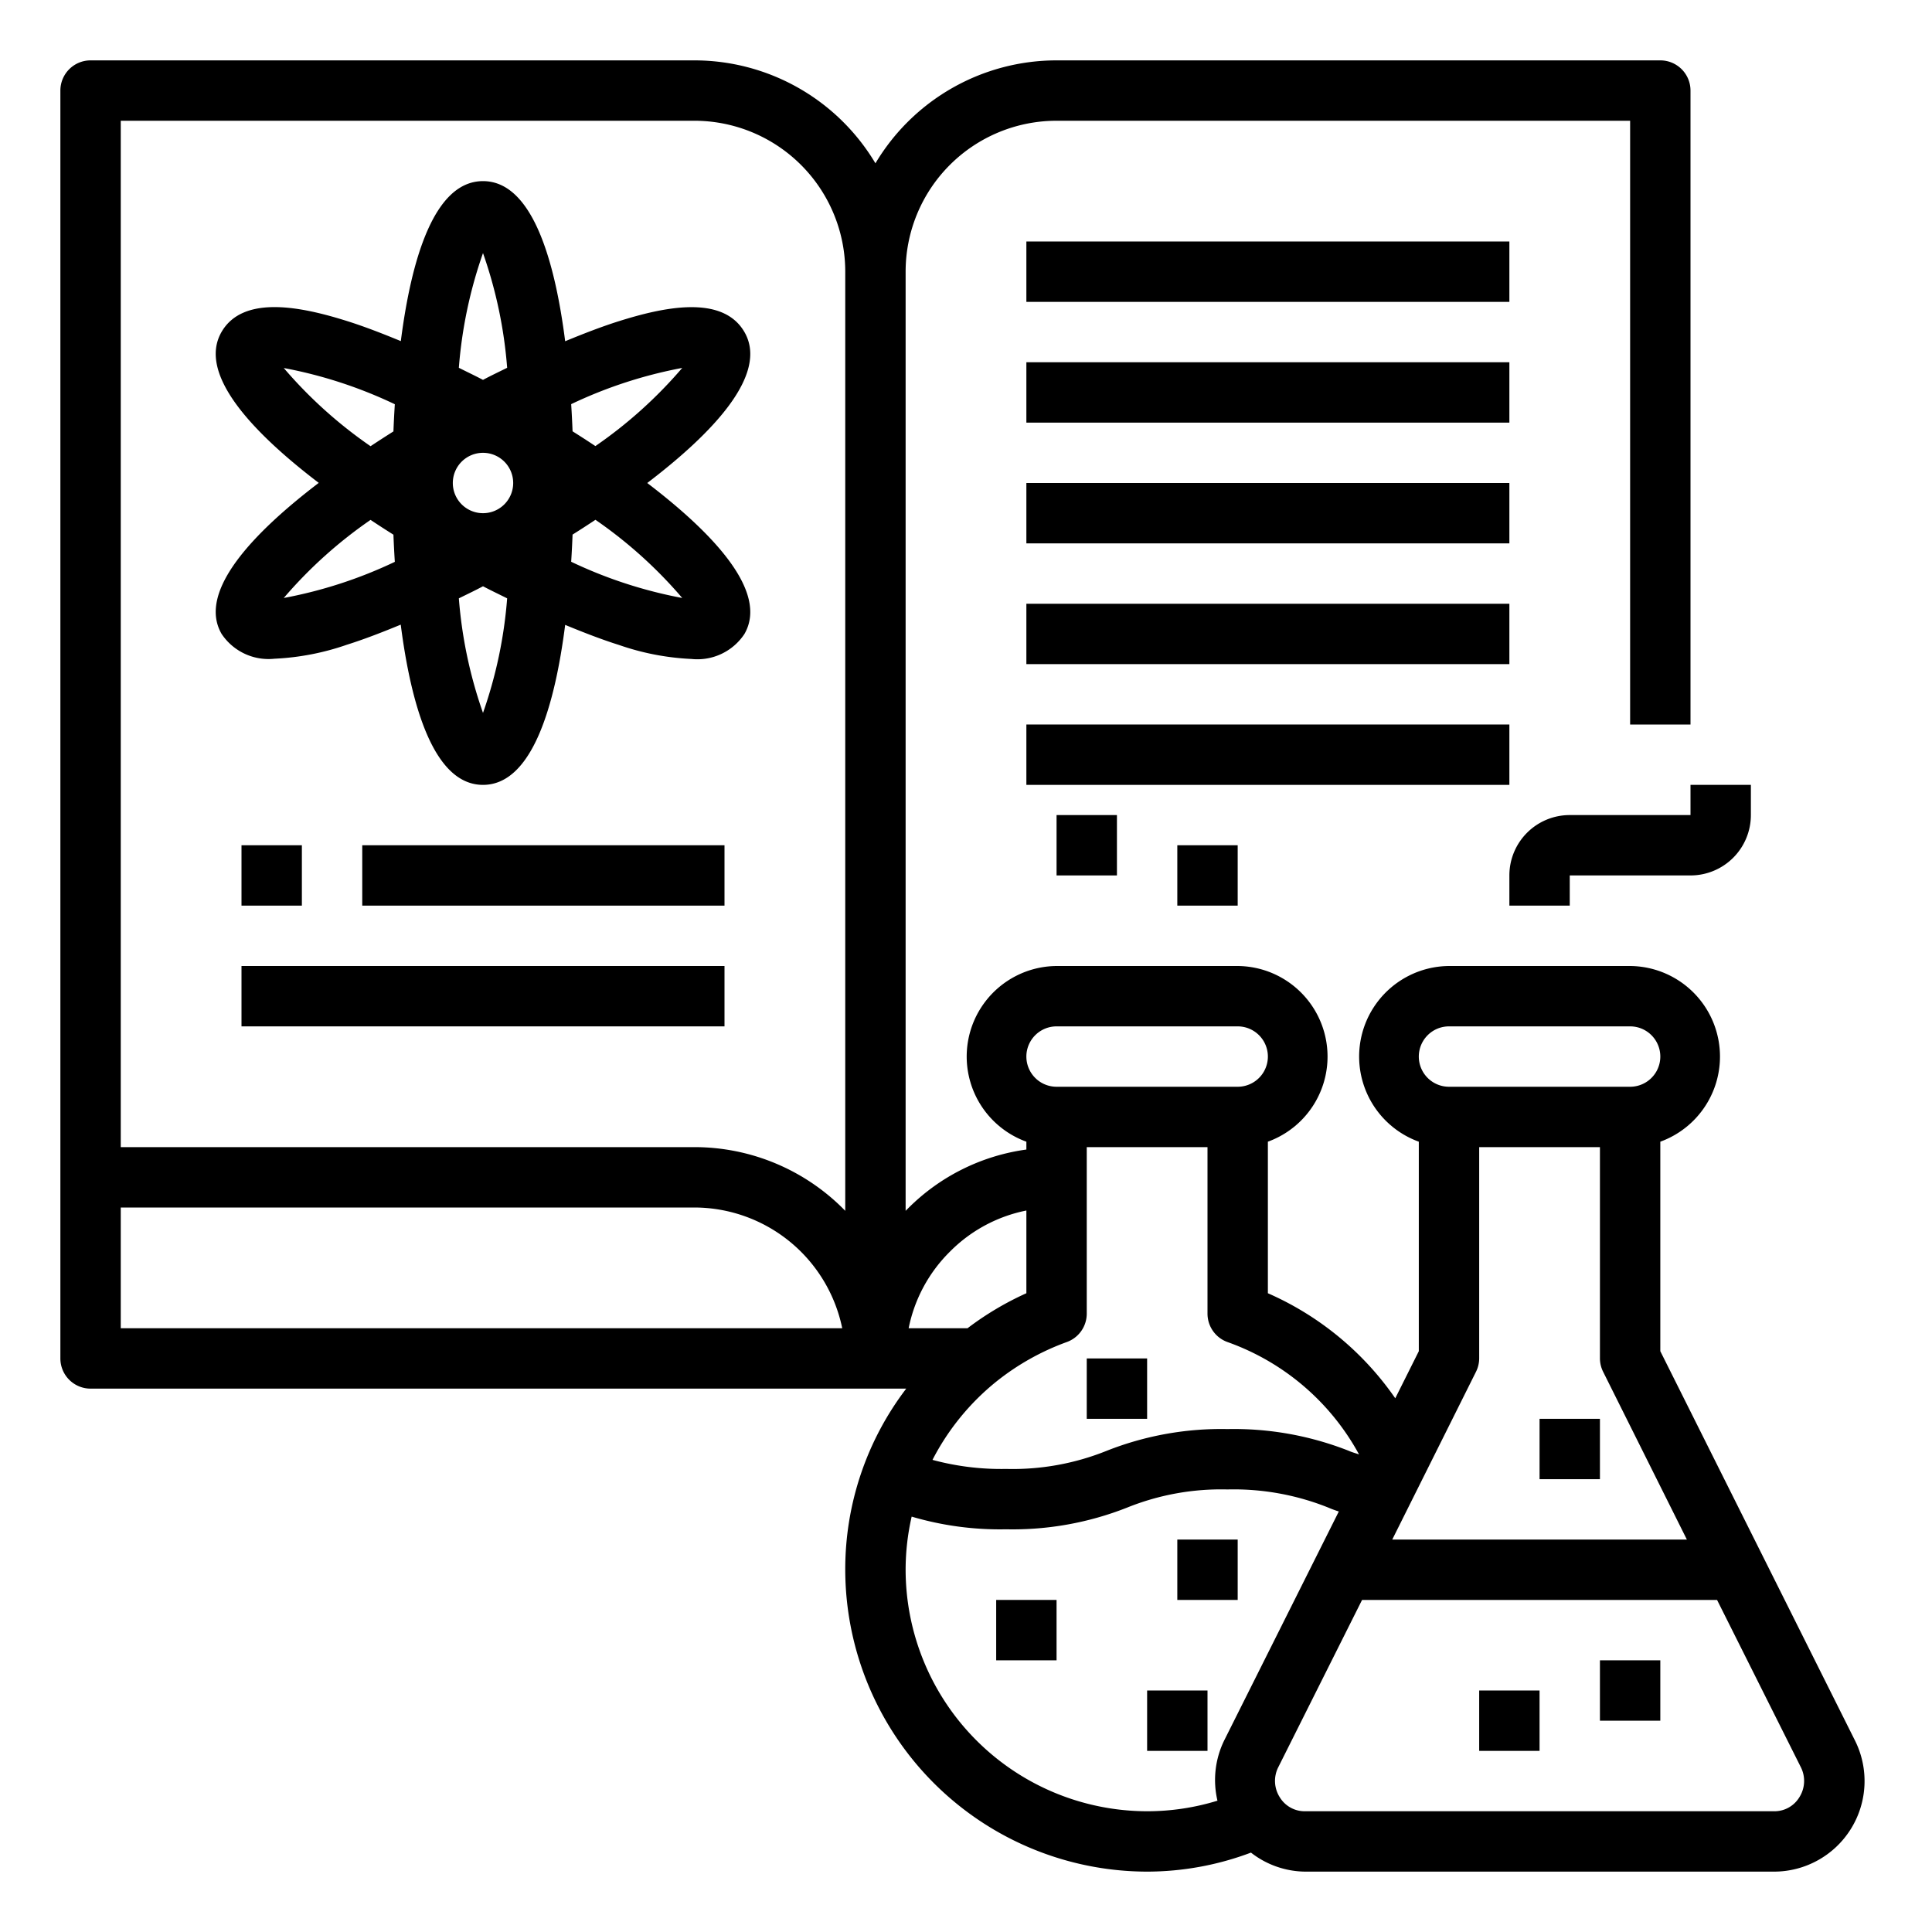 <svg xmlns="http://www.w3.org/2000/svg" viewBox="0 0 64 64" x="0px" y="0px"><g><rect x="34" y="8" width="16" height="2"></rect><rect x="34" y="12" width="16" height="2"></rect><rect x="34" y="16" width="16" height="2"></rect><rect x="34" y="20" width="16" height="2"></rect><rect x="34" y="24" width="16" height="2"></rect><rect x="12" y="28" width="12" height="2"></rect><rect x="8" y="32" width="16" height="2"></rect><path d="M24.661,11c-.732-1.266-2.723-.812-4.157-.361-.553.174-1.158.407-1.782.665C18.383,8.646,17.637,6,16,6s-2.383,2.646-2.722,5.3c-.624-.258-1.229-.491-1.782-.665-1.434-.451-3.426-.9-4.157.361-.816,1.415,1.093,3.379,3.22,5-2.127,1.621-4.036,3.585-3.22,5a1.867,1.867,0,0,0,1.754.825,8.479,8.479,0,0,0,2.4-.464c.553-.174,1.158-.407,1.782-.665C13.617,23.354,14.363,26,16,26s2.383-2.646,2.722-5.3c.624.258,1.229.491,1.782.665a8.479,8.479,0,0,0,2.4.464A1.868,1.868,0,0,0,24.661,21c.816-1.415-1.093-3.379-3.22-5C23.568,14.379,25.477,12.415,24.661,11ZM16,17a1,1,0,1,1,1-1A1,1,0,0,1,16,17Zm0-8.616a14.912,14.912,0,0,1,.8,3.8c-.268.132-.532.257-.8.4-.272-.143-.536-.268-.8-.4A14.912,14.912,0,0,1,16,8.384ZM9.4,12.191a14.946,14.946,0,0,1,3.679,1.2c-.02.314-.035.615-.046.9q-.365.23-.758.49A14.917,14.917,0,0,1,9.4,12.191Zm0,7.618a14.917,14.917,0,0,1,2.875-2.587q.393.261.758.49c.011.286.026.587.046.9A14.946,14.946,0,0,1,9.4,19.809ZM16,23.616a14.9,14.9,0,0,1-.8-3.795c.268-.132.532-.257.8-.4.272.143.536.268.8.4A14.9,14.9,0,0,1,16,23.616Zm6.6-3.807a14.946,14.946,0,0,1-3.679-1.2c.02-.314.035-.615.046-.9q.365-.229.758-.49A14.917,14.917,0,0,1,22.6,19.809Zm-2.875-5.031q-.393-.261-.758-.49c-.011-.286-.026-.587-.046-.9a14.946,14.946,0,0,1,3.679-1.2A14.917,14.917,0,0,1,19.722,14.778Z"></path><rect x="8" y="28" width="2" height="2"></rect><path d="M61.45,57.66,55,44.76V37.82A3,3,0,0,0,54,32H48a3,3,0,0,0-1,5.82v6.94l-.78,1.56A10.026,10.026,0,0,0,42,42.84V37.82A3,3,0,0,0,41,32H35a3,3,0,0,0-1,5.82v.26a6.847,6.847,0,0,0-3.94,1.97l-.06.06V9a5,5,0,0,1,5-5H54V24h2V3a1,1,0,0,0-1-1H35a6.986,6.986,0,0,0-6,3.41A6.986,6.986,0,0,0,23,2H3A1,1,0,0,0,2,3V45a1,1,0,0,0,1,1H30.02A9.861,9.861,0,0,0,28,52,10.016,10.016,0,0,0,38,62a9.8,9.8,0,0,0,3.44-.63,2.959,2.959,0,0,0,1.8.63H58.76a3,3,0,0,0,2.69-4.34ZM4,44V40H23a5.009,5.009,0,0,1,4.9,4Zm24-3.89A6.97,6.97,0,0,0,23,38H4V4H23a5,5,0,0,1,5,5ZM48,34h6a1,1,0,0,1,0,2H48a1,1,0,0,1,0-2Zm.89,11.45A1,1,0,0,0,49,45V38h4v7a1,1,0,0,0,.11.45L55.88,51H46.12ZM35,34h6a1,1,0,0,1,0,2H35a1,1,0,0,1,0-2Zm.33,10.46a1,1,0,0,0,.67-.94V38h4v5.52a1,1,0,0,0,.67.94,8.015,8.015,0,0,1,4.35,3.72c-.11-.04-.23-.07-.34-.12a10.375,10.375,0,0,0-4.02-.72,10.3,10.3,0,0,0-4,.72,8.338,8.338,0,0,1-3.33.6,8.682,8.682,0,0,1-2.44-.3A8.085,8.085,0,0,1,33,45.77,8.227,8.227,0,0,1,35.33,44.46Zm-3.86-3A4.913,4.913,0,0,1,34,40.1v2.74A10.041,10.041,0,0,0,32.05,44H30.1A4.925,4.925,0,0,1,31.47,41.46Zm9.08,16.2a2.988,2.988,0,0,0-.22,1.99A7.922,7.922,0,0,1,38,60a8.011,8.011,0,0,1-8-8,7.915,7.915,0,0,1,.2-1.76,10.31,10.31,0,0,0,3.13.42,10.316,10.316,0,0,0,4.01-.72,8.32,8.32,0,0,1,3.32-.6,8.431,8.431,0,0,1,3.34.6,3.616,3.616,0,0,0,.35.13Zm19.06,1.87a.966.966,0,0,1-.85.47H43.24a.966.966,0,0,1-.85-.47,1.008,1.008,0,0,1-.05-.98L45.12,53H56.88l2.78,5.55A1.008,1.008,0,0,1,59.61,59.53Z"></path><rect x="33" y="53" width="2" height="2"></rect><rect x="38" y="56" width="2" height="2"></rect><rect x="39" y="51" width="2" height="2"></rect><rect x="49" y="56" width="2" height="2"></rect><rect x="53" y="55" width="2" height="2"></rect><rect x="51" y="47" width="2" height="2"></rect><rect x="36" y="45" width="2" height="2"></rect><path d="M52,29h4a2,2,0,0,0,2-2V26H56v1H52a2,2,0,0,0-2,2v1h2Z"></path><rect x="39" y="28" width="2" height="2"></rect><rect x="35" y="27" width="2" height="2"></rect></g></svg>
